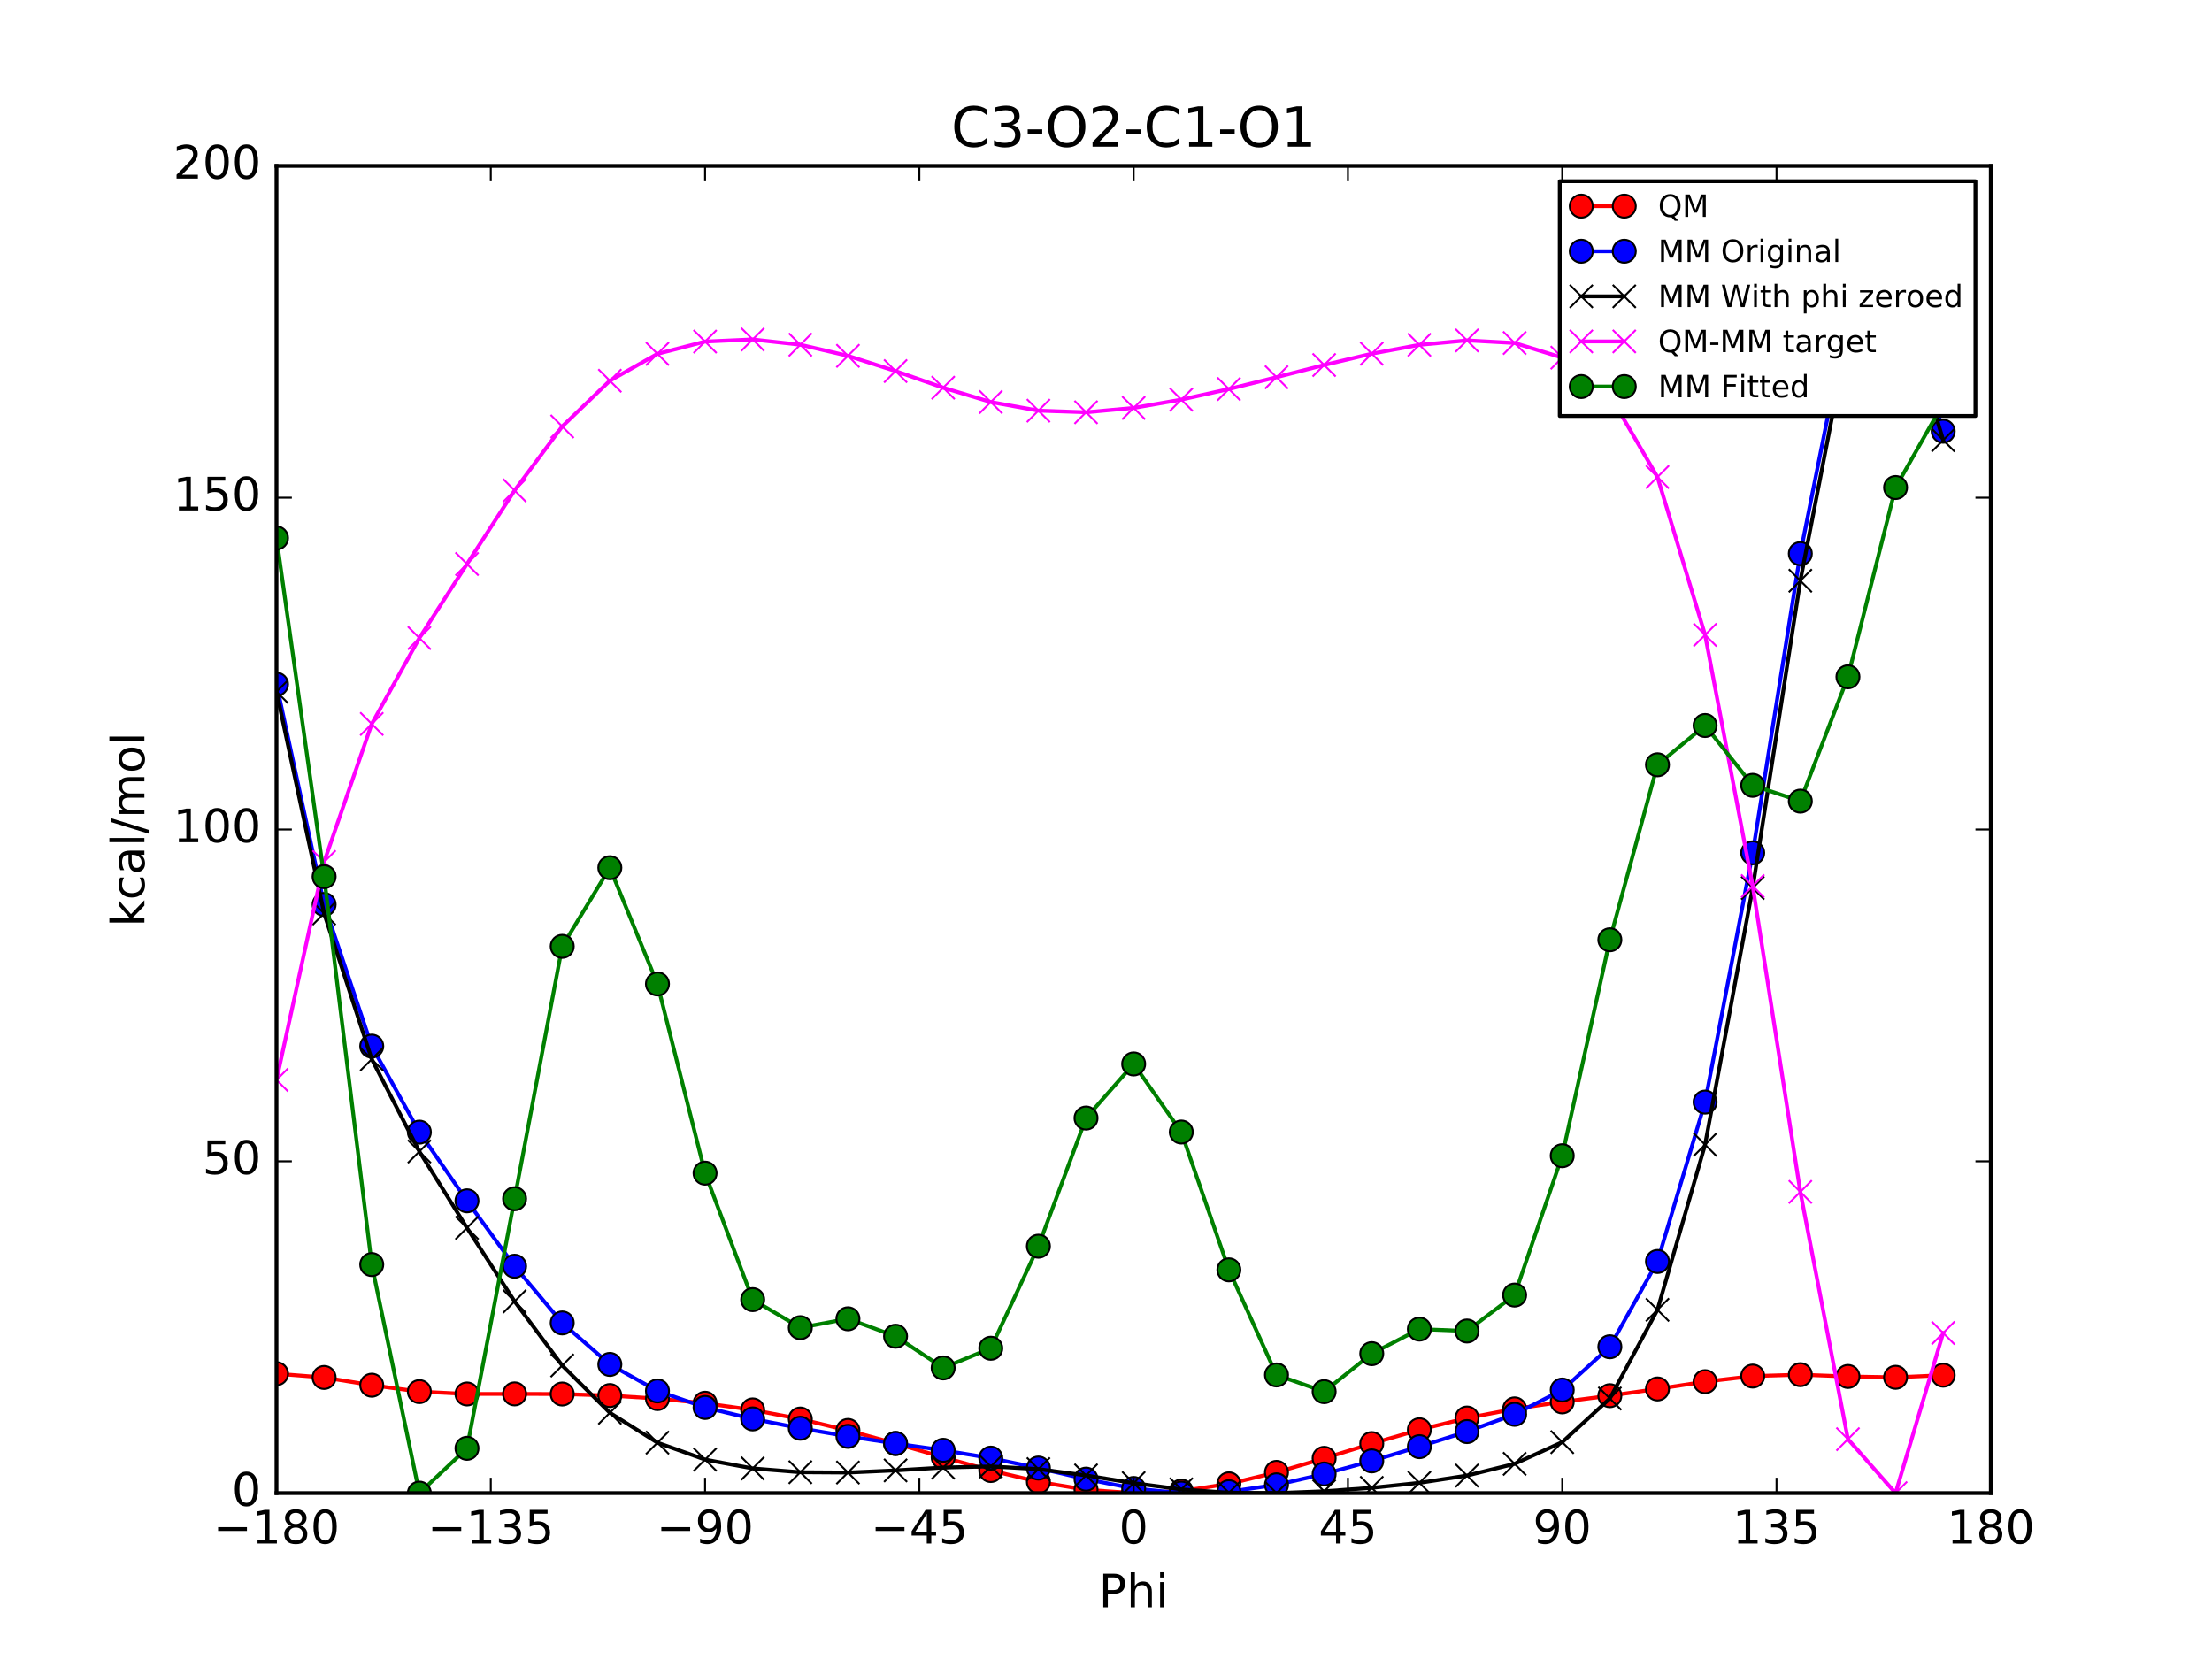 <?xml version="1.0" encoding="utf-8" standalone="no"?>
<!DOCTYPE svg PUBLIC "-//W3C//DTD SVG 1.1//EN"
  "http://www.w3.org/Graphics/SVG/1.1/DTD/svg11.dtd">
<!-- Created with matplotlib (http://matplotlib.org/) -->
<svg height="432pt" version="1.1" viewBox="0 0 576 432" width="576pt" xmlns="http://www.w3.org/2000/svg" xmlns:xlink="http://www.w3.org/1999/xlink">
 <defs>
  <style type="text/css">
*{stroke-linecap:butt;stroke-linejoin:round;stroke-miterlimit:100000;}
  </style>
 </defs>
 <g id="figure_1">
  <g id="patch_1">
   <path d="M 0 432 
L 576 432 
L 576 0 
L 0 0 
z
" style="fill:#ffffff;"/>
  </g>
  <g id="axes_1">
   <g id="patch_2">
    <path d="M 72 388.8 
L 518.4 388.8 
L 518.4 43.2 
L 72 43.2 
z
" style="fill:#ffffff;"/>
   </g>
   <g id="line2d_1">
    <path clip-path="url(#p306d3eb043)" d="M 72 357.712 
L 84.4 358.687 
L 96.8 360.705 
L 109.2 362.373 
L 121.6 362.988 
L 134 362.969 
L 146.4 363.003 
L 158.8 363.403 
L 171.2 364.192 
L 183.6 365.4 
L 196 367.143 
L 208.4 369.514 
L 220.8 372.485 
L 233.2 375.892 
L 245.6 379.474 
L 258 382.914 
L 270.4 385.858 
L 282.8 387.931 
L 295.2 388.8 
L 307.6 388.273 
L 320 386.384 
L 332.4 383.402 
L 344.8 379.752 
L 357.2 375.912 
L 369.6 372.31 
L 382 369.258 
L 394.4 366.876 
L 406.8 365.049 
L 419.2 363.437 
L 431.6 361.68 
L 444 359.783 
L 456.4 358.333 
L 468.8 357.964 
L 481.2 358.428 
L 493.6 358.647 
L 506 358.098 
" style="fill:none;stroke:#ff0000;stroke-linecap:square;"/>
    <defs>
     <path d="M 0 3 
C 0.796 3 1.559 2.684 2.121 2.121 
C 2.684 1.559 3 0.796 3 0 
C 3 -0.796 2.684 -1.559 2.121 -2.121 
C 1.559 -2.684 0.796 -3 0 -3 
C -0.796 -3 -1.559 -2.684 -2.121 -2.121 
C -2.684 -1.559 -3 -0.796 -3 0 
C -3 0.796 -2.684 1.559 -2.121 2.121 
C -1.559 2.684 -0.796 3 0 3 
z
" id="ma02dc3d919" style="stroke:#000000;stroke-width:0.5;"/>
    </defs>
    <g clip-path="url(#p306d3eb043)">
     <use style="fill:#ff0000;stroke:#000000;stroke-width:0.5;" x="72" xlink:href="#ma02dc3d919" y="357.712"/>
     <use style="fill:#ff0000;stroke:#000000;stroke-width:0.5;" x="84.4" xlink:href="#ma02dc3d919" y="358.687"/>
     <use style="fill:#ff0000;stroke:#000000;stroke-width:0.5;" x="96.8" xlink:href="#ma02dc3d919" y="360.705"/>
     <use style="fill:#ff0000;stroke:#000000;stroke-width:0.5;" x="109.2" xlink:href="#ma02dc3d919" y="362.373"/>
     <use style="fill:#ff0000;stroke:#000000;stroke-width:0.5;" x="121.6" xlink:href="#ma02dc3d919" y="362.988"/>
     <use style="fill:#ff0000;stroke:#000000;stroke-width:0.5;" x="134" xlink:href="#ma02dc3d919" y="362.969"/>
     <use style="fill:#ff0000;stroke:#000000;stroke-width:0.5;" x="146.4" xlink:href="#ma02dc3d919" y="363.003"/>
     <use style="fill:#ff0000;stroke:#000000;stroke-width:0.5;" x="158.8" xlink:href="#ma02dc3d919" y="363.403"/>
     <use style="fill:#ff0000;stroke:#000000;stroke-width:0.5;" x="171.2" xlink:href="#ma02dc3d919" y="364.192"/>
     <use style="fill:#ff0000;stroke:#000000;stroke-width:0.5;" x="183.6" xlink:href="#ma02dc3d919" y="365.4"/>
     <use style="fill:#ff0000;stroke:#000000;stroke-width:0.5;" x="196" xlink:href="#ma02dc3d919" y="367.143"/>
     <use style="fill:#ff0000;stroke:#000000;stroke-width:0.5;" x="208.4" xlink:href="#ma02dc3d919" y="369.514"/>
     <use style="fill:#ff0000;stroke:#000000;stroke-width:0.5;" x="220.8" xlink:href="#ma02dc3d919" y="372.485"/>
     <use style="fill:#ff0000;stroke:#000000;stroke-width:0.5;" x="233.2" xlink:href="#ma02dc3d919" y="375.892"/>
     <use style="fill:#ff0000;stroke:#000000;stroke-width:0.5;" x="245.6" xlink:href="#ma02dc3d919" y="379.474"/>
     <use style="fill:#ff0000;stroke:#000000;stroke-width:0.5;" x="258" xlink:href="#ma02dc3d919" y="382.914"/>
     <use style="fill:#ff0000;stroke:#000000;stroke-width:0.5;" x="270.4" xlink:href="#ma02dc3d919" y="385.858"/>
     <use style="fill:#ff0000;stroke:#000000;stroke-width:0.5;" x="282.8" xlink:href="#ma02dc3d919" y="387.931"/>
     <use style="fill:#ff0000;stroke:#000000;stroke-width:0.5;" x="295.2" xlink:href="#ma02dc3d919" y="388.8"/>
     <use style="fill:#ff0000;stroke:#000000;stroke-width:0.5;" x="307.6" xlink:href="#ma02dc3d919" y="388.273"/>
     <use style="fill:#ff0000;stroke:#000000;stroke-width:0.5;" x="320" xlink:href="#ma02dc3d919" y="386.384"/>
     <use style="fill:#ff0000;stroke:#000000;stroke-width:0.5;" x="332.4" xlink:href="#ma02dc3d919" y="383.402"/>
     <use style="fill:#ff0000;stroke:#000000;stroke-width:0.5;" x="344.8" xlink:href="#ma02dc3d919" y="379.752"/>
     <use style="fill:#ff0000;stroke:#000000;stroke-width:0.5;" x="357.2" xlink:href="#ma02dc3d919" y="375.912"/>
     <use style="fill:#ff0000;stroke:#000000;stroke-width:0.5;" x="369.6" xlink:href="#ma02dc3d919" y="372.31"/>
     <use style="fill:#ff0000;stroke:#000000;stroke-width:0.5;" x="382" xlink:href="#ma02dc3d919" y="369.258"/>
     <use style="fill:#ff0000;stroke:#000000;stroke-width:0.5;" x="394.4" xlink:href="#ma02dc3d919" y="366.876"/>
     <use style="fill:#ff0000;stroke:#000000;stroke-width:0.5;" x="406.8" xlink:href="#ma02dc3d919" y="365.049"/>
     <use style="fill:#ff0000;stroke:#000000;stroke-width:0.5;" x="419.2" xlink:href="#ma02dc3d919" y="363.437"/>
     <use style="fill:#ff0000;stroke:#000000;stroke-width:0.5;" x="431.6" xlink:href="#ma02dc3d919" y="361.68"/>
     <use style="fill:#ff0000;stroke:#000000;stroke-width:0.5;" x="444" xlink:href="#ma02dc3d919" y="359.783"/>
     <use style="fill:#ff0000;stroke:#000000;stroke-width:0.5;" x="456.4" xlink:href="#ma02dc3d919" y="358.333"/>
     <use style="fill:#ff0000;stroke:#000000;stroke-width:0.5;" x="468.8" xlink:href="#ma02dc3d919" y="357.964"/>
     <use style="fill:#ff0000;stroke:#000000;stroke-width:0.5;" x="481.2" xlink:href="#ma02dc3d919" y="358.428"/>
     <use style="fill:#ff0000;stroke:#000000;stroke-width:0.5;" x="493.6" xlink:href="#ma02dc3d919" y="358.647"/>
     <use style="fill:#ff0000;stroke:#000000;stroke-width:0.5;" x="506" xlink:href="#ma02dc3d919" y="358.098"/>
    </g>
   </g>
   <g id="line2d_2">
    <path clip-path="url(#p306d3eb043)" d="M 72 178.176 
L 84.4 235.529 
L 96.8 272.412 
L 109.2 294.804 
L 121.6 312.691 
L 134 329.725 
L 146.4 344.488 
L 158.8 355.292 
L 171.2 362.2 
L 183.6 366.495 
L 196 369.482 
L 208.4 371.911 
L 220.8 374.025 
L 233.2 375.88 
L 245.6 377.649 
L 258 379.696 
L 270.4 382.281 
L 282.8 385.161 
L 295.2 387.592 
L 307.6 388.8 
L 320 388.436 
L 332.4 386.644 
L 344.8 383.83 
L 357.2 380.417 
L 369.6 376.707 
L 382 372.782 
L 394.4 368.288 
L 406.8 361.957 
L 419.2 350.699 
L 431.6 328.485 
L 444 286.984 
L 456.4 222.076 
L 468.8 144.17 
L 481.2 82.246 
L 493.6 70.067 
L 506 112.293 
" style="fill:none;stroke:#0000ff;stroke-linecap:square;"/>
    <defs>
     <path d="M 0 3 
C 0.796 3 1.559 2.684 2.121 2.121 
C 2.684 1.559 3 0.796 3 0 
C 3 -0.796 2.684 -1.559 2.121 -2.121 
C 1.559 -2.684 0.796 -3 0 -3 
C -0.796 -3 -1.559 -2.684 -2.121 -2.121 
C -2.684 -1.559 -3 -0.796 -3 0 
C -3 0.796 -2.684 1.559 -2.121 2.121 
C -1.559 2.684 -0.796 3 0 3 
z
" id="m45217673fc" style="stroke:#000000;stroke-width:0.5;"/>
    </defs>
    <g clip-path="url(#p306d3eb043)">
     <use style="fill:#0000ff;stroke:#000000;stroke-width:0.5;" x="72" xlink:href="#m45217673fc" y="178.176"/>
     <use style="fill:#0000ff;stroke:#000000;stroke-width:0.5;" x="84.4" xlink:href="#m45217673fc" y="235.529"/>
     <use style="fill:#0000ff;stroke:#000000;stroke-width:0.5;" x="96.8" xlink:href="#m45217673fc" y="272.412"/>
     <use style="fill:#0000ff;stroke:#000000;stroke-width:0.5;" x="109.2" xlink:href="#m45217673fc" y="294.804"/>
     <use style="fill:#0000ff;stroke:#000000;stroke-width:0.5;" x="121.6" xlink:href="#m45217673fc" y="312.691"/>
     <use style="fill:#0000ff;stroke:#000000;stroke-width:0.5;" x="134" xlink:href="#m45217673fc" y="329.725"/>
     <use style="fill:#0000ff;stroke:#000000;stroke-width:0.5;" x="146.4" xlink:href="#m45217673fc" y="344.488"/>
     <use style="fill:#0000ff;stroke:#000000;stroke-width:0.5;" x="158.8" xlink:href="#m45217673fc" y="355.292"/>
     <use style="fill:#0000ff;stroke:#000000;stroke-width:0.5;" x="171.2" xlink:href="#m45217673fc" y="362.2"/>
     <use style="fill:#0000ff;stroke:#000000;stroke-width:0.5;" x="183.6" xlink:href="#m45217673fc" y="366.495"/>
     <use style="fill:#0000ff;stroke:#000000;stroke-width:0.5;" x="196" xlink:href="#m45217673fc" y="369.482"/>
     <use style="fill:#0000ff;stroke:#000000;stroke-width:0.5;" x="208.4" xlink:href="#m45217673fc" y="371.911"/>
     <use style="fill:#0000ff;stroke:#000000;stroke-width:0.5;" x="220.8" xlink:href="#m45217673fc" y="374.025"/>
     <use style="fill:#0000ff;stroke:#000000;stroke-width:0.5;" x="233.2" xlink:href="#m45217673fc" y="375.88"/>
     <use style="fill:#0000ff;stroke:#000000;stroke-width:0.5;" x="245.6" xlink:href="#m45217673fc" y="377.649"/>
     <use style="fill:#0000ff;stroke:#000000;stroke-width:0.5;" x="258" xlink:href="#m45217673fc" y="379.696"/>
     <use style="fill:#0000ff;stroke:#000000;stroke-width:0.5;" x="270.4" xlink:href="#m45217673fc" y="382.281"/>
     <use style="fill:#0000ff;stroke:#000000;stroke-width:0.5;" x="282.8" xlink:href="#m45217673fc" y="385.161"/>
     <use style="fill:#0000ff;stroke:#000000;stroke-width:0.5;" x="295.2" xlink:href="#m45217673fc" y="387.592"/>
     <use style="fill:#0000ff;stroke:#000000;stroke-width:0.5;" x="307.6" xlink:href="#m45217673fc" y="388.8"/>
     <use style="fill:#0000ff;stroke:#000000;stroke-width:0.5;" x="320" xlink:href="#m45217673fc" y="388.436"/>
     <use style="fill:#0000ff;stroke:#000000;stroke-width:0.5;" x="332.4" xlink:href="#m45217673fc" y="386.644"/>
     <use style="fill:#0000ff;stroke:#000000;stroke-width:0.5;" x="344.8" xlink:href="#m45217673fc" y="383.83"/>
     <use style="fill:#0000ff;stroke:#000000;stroke-width:0.5;" x="357.2" xlink:href="#m45217673fc" y="380.417"/>
     <use style="fill:#0000ff;stroke:#000000;stroke-width:0.5;" x="369.6" xlink:href="#m45217673fc" y="376.707"/>
     <use style="fill:#0000ff;stroke:#000000;stroke-width:0.5;" x="382" xlink:href="#m45217673fc" y="372.782"/>
     <use style="fill:#0000ff;stroke:#000000;stroke-width:0.5;" x="394.4" xlink:href="#m45217673fc" y="368.288"/>
     <use style="fill:#0000ff;stroke:#000000;stroke-width:0.5;" x="406.8" xlink:href="#m45217673fc" y="361.957"/>
     <use style="fill:#0000ff;stroke:#000000;stroke-width:0.5;" x="419.2" xlink:href="#m45217673fc" y="350.699"/>
     <use style="fill:#0000ff;stroke:#000000;stroke-width:0.5;" x="431.6" xlink:href="#m45217673fc" y="328.485"/>
     <use style="fill:#0000ff;stroke:#000000;stroke-width:0.5;" x="444" xlink:href="#m45217673fc" y="286.984"/>
     <use style="fill:#0000ff;stroke:#000000;stroke-width:0.5;" x="456.4" xlink:href="#m45217673fc" y="222.076"/>
     <use style="fill:#0000ff;stroke:#000000;stroke-width:0.5;" x="468.8" xlink:href="#m45217673fc" y="144.17"/>
     <use style="fill:#0000ff;stroke:#000000;stroke-width:0.5;" x="481.2" xlink:href="#m45217673fc" y="82.246"/>
     <use style="fill:#0000ff;stroke:#000000;stroke-width:0.5;" x="493.6" xlink:href="#m45217673fc" y="70.067"/>
     <use style="fill:#0000ff;stroke:#000000;stroke-width:0.5;" x="506" xlink:href="#m45217673fc" y="112.293"/>
    </g>
   </g>
   <g id="line2d_3">
    <path clip-path="url(#p306d3eb043)" d="M 72 180.117 
L 84.4 237.846 
L 96.8 275.81 
L 109.2 299.849 
L 121.6 319.74 
L 134 338.878 
L 146.4 355.575 
L 158.8 367.886 
L 171.2 375.668 
L 183.6 380.074 
L 196 382.371 
L 208.4 383.363 
L 220.8 383.445 
L 233.2 382.89 
L 245.6 382.143 
L 258 381.853 
L 270.4 382.545 
L 282.8 384.194 
L 295.2 386.198 
L 307.6 387.833 
L 320 388.7 
L 332.4 388.8 
L 344.8 388.324 
L 357.2 387.427 
L 369.6 386.127 
L 382 384.234 
L 394.4 381.177 
L 406.8 375.536 
L 419.2 364.167 
L 431.6 341.079 
L 444 298.071 
L 456.4 231.23 
L 468.8 151.219 
L 481.2 87.29 
L 493.6 73.465 
L 506 114.61 
" style="fill:none;stroke:#000000;stroke-linecap:square;"/>
    <defs>
     <path d="M -3 3 
L 3 -3 
M -3 -3 
L 3 3 
" id="m9329b3404b" style="stroke:#000000;stroke-width:0.5;"/>
    </defs>
    <g clip-path="url(#p306d3eb043)">
     <use style="stroke:#000000;stroke-width:0.5;" x="72" xlink:href="#m9329b3404b" y="180.117"/>
     <use style="stroke:#000000;stroke-width:0.5;" x="84.4" xlink:href="#m9329b3404b" y="237.846"/>
     <use style="stroke:#000000;stroke-width:0.5;" x="96.8" xlink:href="#m9329b3404b" y="275.81"/>
     <use style="stroke:#000000;stroke-width:0.5;" x="109.2" xlink:href="#m9329b3404b" y="299.849"/>
     <use style="stroke:#000000;stroke-width:0.5;" x="121.6" xlink:href="#m9329b3404b" y="319.74"/>
     <use style="stroke:#000000;stroke-width:0.5;" x="134" xlink:href="#m9329b3404b" y="338.878"/>
     <use style="stroke:#000000;stroke-width:0.5;" x="146.4" xlink:href="#m9329b3404b" y="355.575"/>
     <use style="stroke:#000000;stroke-width:0.5;" x="158.8" xlink:href="#m9329b3404b" y="367.886"/>
     <use style="stroke:#000000;stroke-width:0.5;" x="171.2" xlink:href="#m9329b3404b" y="375.668"/>
     <use style="stroke:#000000;stroke-width:0.5;" x="183.6" xlink:href="#m9329b3404b" y="380.074"/>
     <use style="stroke:#000000;stroke-width:0.5;" x="196" xlink:href="#m9329b3404b" y="382.371"/>
     <use style="stroke:#000000;stroke-width:0.5;" x="208.4" xlink:href="#m9329b3404b" y="383.363"/>
     <use style="stroke:#000000;stroke-width:0.5;" x="220.8" xlink:href="#m9329b3404b" y="383.445"/>
     <use style="stroke:#000000;stroke-width:0.5;" x="233.2" xlink:href="#m9329b3404b" y="382.89"/>
     <use style="stroke:#000000;stroke-width:0.5;" x="245.6" xlink:href="#m9329b3404b" y="382.143"/>
     <use style="stroke:#000000;stroke-width:0.5;" x="258" xlink:href="#m9329b3404b" y="381.853"/>
     <use style="stroke:#000000;stroke-width:0.5;" x="270.4" xlink:href="#m9329b3404b" y="382.545"/>
     <use style="stroke:#000000;stroke-width:0.5;" x="282.8" xlink:href="#m9329b3404b" y="384.194"/>
     <use style="stroke:#000000;stroke-width:0.5;" x="295.2" xlink:href="#m9329b3404b" y="386.198"/>
     <use style="stroke:#000000;stroke-width:0.5;" x="307.6" xlink:href="#m9329b3404b" y="387.833"/>
     <use style="stroke:#000000;stroke-width:0.5;" x="320" xlink:href="#m9329b3404b" y="388.7"/>
     <use style="stroke:#000000;stroke-width:0.5;" x="332.4" xlink:href="#m9329b3404b" y="388.8"/>
     <use style="stroke:#000000;stroke-width:0.5;" x="344.8" xlink:href="#m9329b3404b" y="388.324"/>
     <use style="stroke:#000000;stroke-width:0.5;" x="357.2" xlink:href="#m9329b3404b" y="387.427"/>
     <use style="stroke:#000000;stroke-width:0.5;" x="369.6" xlink:href="#m9329b3404b" y="386.127"/>
     <use style="stroke:#000000;stroke-width:0.5;" x="382" xlink:href="#m9329b3404b" y="384.234"/>
     <use style="stroke:#000000;stroke-width:0.5;" x="394.4" xlink:href="#m9329b3404b" y="381.177"/>
     <use style="stroke:#000000;stroke-width:0.5;" x="406.8" xlink:href="#m9329b3404b" y="375.536"/>
     <use style="stroke:#000000;stroke-width:0.5;" x="419.2" xlink:href="#m9329b3404b" y="364.167"/>
     <use style="stroke:#000000;stroke-width:0.5;" x="431.6" xlink:href="#m9329b3404b" y="341.079"/>
     <use style="stroke:#000000;stroke-width:0.5;" x="444" xlink:href="#m9329b3404b" y="298.071"/>
     <use style="stroke:#000000;stroke-width:0.5;" x="456.4" xlink:href="#m9329b3404b" y="231.23"/>
     <use style="stroke:#000000;stroke-width:0.5;" x="468.8" xlink:href="#m9329b3404b" y="151.219"/>
     <use style="stroke:#000000;stroke-width:0.5;" x="481.2" xlink:href="#m9329b3404b" y="87.29"/>
     <use style="stroke:#000000;stroke-width:0.5;" x="493.6" xlink:href="#m9329b3404b" y="73.465"/>
     <use style="stroke:#000000;stroke-width:0.5;" x="506" xlink:href="#m9329b3404b" y="114.61"/>
    </g>
   </g>
   <g id="line2d_4">
    <path clip-path="url(#p306d3eb043)" d="M 72 281.212 
L 84.4 224.458 
L 96.8 188.513 
L 109.2 166.142 
L 121.6 146.866 
L 134 127.709 
L 146.4 111.046 
L 158.8 99.135 
L 171.2 92.141 
L 183.6 88.943 
L 196 88.391 
L 208.4 89.769 
L 220.8 92.658 
L 233.2 96.62 
L 245.6 100.949 
L 258 104.68 
L 270.4 106.931 
L 282.8 107.355 
L 295.2 106.22 
L 307.6 104.058 
L 320 101.303 
L 332.4 98.22 
L 344.8 95.046 
L 357.2 92.102 
L 369.6 89.802 
L 382 88.641 
L 394.4 89.317 
L 406.8 93.131 
L 419.2 102.888 
L 431.6 124.218 
L 444 165.329 
L 456.4 230.72 
L 468.8 310.363 
L 481.2 374.756 
L 493.6 388.8 
L 506 347.106 
" style="fill:none;stroke:#ff00ff;stroke-linecap:square;"/>
    <defs>
     <path d="M -3 3 
L 3 -3 
M -3 -3 
L 3 3 
" id="m09ba49d6eb" style="stroke:#ff00ff;stroke-width:0.5;"/>
    </defs>
    <g clip-path="url(#p306d3eb043)">
     <use style="fill:#ff00ff;stroke:#ff00ff;stroke-width:0.5;" x="72" xlink:href="#m09ba49d6eb" y="281.212"/>
     <use style="fill:#ff00ff;stroke:#ff00ff;stroke-width:0.5;" x="84.4" xlink:href="#m09ba49d6eb" y="224.458"/>
     <use style="fill:#ff00ff;stroke:#ff00ff;stroke-width:0.5;" x="96.8" xlink:href="#m09ba49d6eb" y="188.513"/>
     <use style="fill:#ff00ff;stroke:#ff00ff;stroke-width:0.5;" x="109.2" xlink:href="#m09ba49d6eb" y="166.142"/>
     <use style="fill:#ff00ff;stroke:#ff00ff;stroke-width:0.5;" x="121.6" xlink:href="#m09ba49d6eb" y="146.866"/>
     <use style="fill:#ff00ff;stroke:#ff00ff;stroke-width:0.5;" x="134" xlink:href="#m09ba49d6eb" y="127.709"/>
     <use style="fill:#ff00ff;stroke:#ff00ff;stroke-width:0.5;" x="146.4" xlink:href="#m09ba49d6eb" y="111.046"/>
     <use style="fill:#ff00ff;stroke:#ff00ff;stroke-width:0.5;" x="158.8" xlink:href="#m09ba49d6eb" y="99.135"/>
     <use style="fill:#ff00ff;stroke:#ff00ff;stroke-width:0.5;" x="171.2" xlink:href="#m09ba49d6eb" y="92.141"/>
     <use style="fill:#ff00ff;stroke:#ff00ff;stroke-width:0.5;" x="183.6" xlink:href="#m09ba49d6eb" y="88.943"/>
     <use style="fill:#ff00ff;stroke:#ff00ff;stroke-width:0.5;" x="196" xlink:href="#m09ba49d6eb" y="88.391"/>
     <use style="fill:#ff00ff;stroke:#ff00ff;stroke-width:0.5;" x="208.4" xlink:href="#m09ba49d6eb" y="89.769"/>
     <use style="fill:#ff00ff;stroke:#ff00ff;stroke-width:0.5;" x="220.8" xlink:href="#m09ba49d6eb" y="92.658"/>
     <use style="fill:#ff00ff;stroke:#ff00ff;stroke-width:0.5;" x="233.2" xlink:href="#m09ba49d6eb" y="96.62"/>
     <use style="fill:#ff00ff;stroke:#ff00ff;stroke-width:0.5;" x="245.6" xlink:href="#m09ba49d6eb" y="100.949"/>
     <use style="fill:#ff00ff;stroke:#ff00ff;stroke-width:0.5;" x="258" xlink:href="#m09ba49d6eb" y="104.68"/>
     <use style="fill:#ff00ff;stroke:#ff00ff;stroke-width:0.5;" x="270.4" xlink:href="#m09ba49d6eb" y="106.931"/>
     <use style="fill:#ff00ff;stroke:#ff00ff;stroke-width:0.5;" x="282.8" xlink:href="#m09ba49d6eb" y="107.355"/>
     <use style="fill:#ff00ff;stroke:#ff00ff;stroke-width:0.5;" x="295.2" xlink:href="#m09ba49d6eb" y="106.22"/>
     <use style="fill:#ff00ff;stroke:#ff00ff;stroke-width:0.5;" x="307.6" xlink:href="#m09ba49d6eb" y="104.058"/>
     <use style="fill:#ff00ff;stroke:#ff00ff;stroke-width:0.5;" x="320" xlink:href="#m09ba49d6eb" y="101.303"/>
     <use style="fill:#ff00ff;stroke:#ff00ff;stroke-width:0.5;" x="332.4" xlink:href="#m09ba49d6eb" y="98.22"/>
     <use style="fill:#ff00ff;stroke:#ff00ff;stroke-width:0.5;" x="344.8" xlink:href="#m09ba49d6eb" y="95.046"/>
     <use style="fill:#ff00ff;stroke:#ff00ff;stroke-width:0.5;" x="357.2" xlink:href="#m09ba49d6eb" y="92.102"/>
     <use style="fill:#ff00ff;stroke:#ff00ff;stroke-width:0.5;" x="369.6" xlink:href="#m09ba49d6eb" y="89.802"/>
     <use style="fill:#ff00ff;stroke:#ff00ff;stroke-width:0.5;" x="382" xlink:href="#m09ba49d6eb" y="88.641"/>
     <use style="fill:#ff00ff;stroke:#ff00ff;stroke-width:0.5;" x="394.4" xlink:href="#m09ba49d6eb" y="89.317"/>
     <use style="fill:#ff00ff;stroke:#ff00ff;stroke-width:0.5;" x="406.8" xlink:href="#m09ba49d6eb" y="93.131"/>
     <use style="fill:#ff00ff;stroke:#ff00ff;stroke-width:0.5;" x="419.2" xlink:href="#m09ba49d6eb" y="102.888"/>
     <use style="fill:#ff00ff;stroke:#ff00ff;stroke-width:0.5;" x="431.6" xlink:href="#m09ba49d6eb" y="124.218"/>
     <use style="fill:#ff00ff;stroke:#ff00ff;stroke-width:0.5;" x="444" xlink:href="#m09ba49d6eb" y="165.329"/>
     <use style="fill:#ff00ff;stroke:#ff00ff;stroke-width:0.5;" x="456.4" xlink:href="#m09ba49d6eb" y="230.72"/>
     <use style="fill:#ff00ff;stroke:#ff00ff;stroke-width:0.5;" x="468.8" xlink:href="#m09ba49d6eb" y="310.363"/>
     <use style="fill:#ff00ff;stroke:#ff00ff;stroke-width:0.5;" x="481.2" xlink:href="#m09ba49d6eb" y="374.756"/>
     <use style="fill:#ff00ff;stroke:#ff00ff;stroke-width:0.5;" x="493.6" xlink:href="#m09ba49d6eb" y="388.8"/>
     <use style="fill:#ff00ff;stroke:#ff00ff;stroke-width:0.5;" x="506" xlink:href="#m09ba49d6eb" y="347.106"/>
    </g>
   </g>
   <g id="line2d_5">
    <path clip-path="url(#p306d3eb043)" d="M 72 140.089 
L 84.4 228.289 
L 96.8 329.292 
L 109.2 388.8 
L 121.6 377.139 
L 134 312.149 
L 146.4 246.426 
L 158.8 225.957 
L 171.2 256.217 
L 183.6 305.486 
L 196 338.425 
L 208.4 345.724 
L 220.8 343.416 
L 233.2 347.951 
L 245.6 356.201 
L 258 351.084 
L 270.4 324.512 
L 282.8 291.137 
L 295.2 277.05 
L 307.6 294.776 
L 320 330.667 
L 332.4 358.032 
L 344.8 362.383 
L 357.2 352.488 
L 369.6 346.098 
L 382 346.595 
L 394.4 337.231 
L 406.8 300.948 
L 419.2 244.715 
L 431.6 199.15 
L 444 188.923 
L 456.4 204.502 
L 468.8 208.618 
L 481.2 176.242 
L 493.6 126.947 
L 506 105.053 
" style="fill:none;stroke:#008000;stroke-linecap:square;"/>
    <defs>
     <path d="M 0 3 
C 0.796 3 1.559 2.684 2.121 2.121 
C 2.684 1.559 3 0.796 3 0 
C 3 -0.796 2.684 -1.559 2.121 -2.121 
C 1.559 -2.684 0.796 -3 0 -3 
C -0.796 -3 -1.559 -2.684 -2.121 -2.121 
C -2.684 -1.559 -3 -0.796 -3 0 
C -3 0.796 -2.684 1.559 -2.121 2.121 
C -1.559 2.684 -0.796 3 0 3 
z
" id="m1d176bfa89" style="stroke:#000000;stroke-width:0.5;"/>
    </defs>
    <g clip-path="url(#p306d3eb043)">
     <use style="fill:#008000;stroke:#000000;stroke-width:0.5;" x="72" xlink:href="#m1d176bfa89" y="140.089"/>
     <use style="fill:#008000;stroke:#000000;stroke-width:0.5;" x="84.4" xlink:href="#m1d176bfa89" y="228.289"/>
     <use style="fill:#008000;stroke:#000000;stroke-width:0.5;" x="96.8" xlink:href="#m1d176bfa89" y="329.292"/>
     <use style="fill:#008000;stroke:#000000;stroke-width:0.5;" x="109.2" xlink:href="#m1d176bfa89" y="388.8"/>
     <use style="fill:#008000;stroke:#000000;stroke-width:0.5;" x="121.6" xlink:href="#m1d176bfa89" y="377.139"/>
     <use style="fill:#008000;stroke:#000000;stroke-width:0.5;" x="134" xlink:href="#m1d176bfa89" y="312.149"/>
     <use style="fill:#008000;stroke:#000000;stroke-width:0.5;" x="146.4" xlink:href="#m1d176bfa89" y="246.426"/>
     <use style="fill:#008000;stroke:#000000;stroke-width:0.5;" x="158.8" xlink:href="#m1d176bfa89" y="225.957"/>
     <use style="fill:#008000;stroke:#000000;stroke-width:0.5;" x="171.2" xlink:href="#m1d176bfa89" y="256.217"/>
     <use style="fill:#008000;stroke:#000000;stroke-width:0.5;" x="183.6" xlink:href="#m1d176bfa89" y="305.486"/>
     <use style="fill:#008000;stroke:#000000;stroke-width:0.5;" x="196" xlink:href="#m1d176bfa89" y="338.425"/>
     <use style="fill:#008000;stroke:#000000;stroke-width:0.5;" x="208.4" xlink:href="#m1d176bfa89" y="345.724"/>
     <use style="fill:#008000;stroke:#000000;stroke-width:0.5;" x="220.8" xlink:href="#m1d176bfa89" y="343.416"/>
     <use style="fill:#008000;stroke:#000000;stroke-width:0.5;" x="233.2" xlink:href="#m1d176bfa89" y="347.951"/>
     <use style="fill:#008000;stroke:#000000;stroke-width:0.5;" x="245.6" xlink:href="#m1d176bfa89" y="356.201"/>
     <use style="fill:#008000;stroke:#000000;stroke-width:0.5;" x="258" xlink:href="#m1d176bfa89" y="351.084"/>
     <use style="fill:#008000;stroke:#000000;stroke-width:0.5;" x="270.4" xlink:href="#m1d176bfa89" y="324.512"/>
     <use style="fill:#008000;stroke:#000000;stroke-width:0.5;" x="282.8" xlink:href="#m1d176bfa89" y="291.137"/>
     <use style="fill:#008000;stroke:#000000;stroke-width:0.5;" x="295.2" xlink:href="#m1d176bfa89" y="277.05"/>
     <use style="fill:#008000;stroke:#000000;stroke-width:0.5;" x="307.6" xlink:href="#m1d176bfa89" y="294.776"/>
     <use style="fill:#008000;stroke:#000000;stroke-width:0.5;" x="320" xlink:href="#m1d176bfa89" y="330.667"/>
     <use style="fill:#008000;stroke:#000000;stroke-width:0.5;" x="332.4" xlink:href="#m1d176bfa89" y="358.032"/>
     <use style="fill:#008000;stroke:#000000;stroke-width:0.5;" x="344.8" xlink:href="#m1d176bfa89" y="362.383"/>
     <use style="fill:#008000;stroke:#000000;stroke-width:0.5;" x="357.2" xlink:href="#m1d176bfa89" y="352.488"/>
     <use style="fill:#008000;stroke:#000000;stroke-width:0.5;" x="369.6" xlink:href="#m1d176bfa89" y="346.098"/>
     <use style="fill:#008000;stroke:#000000;stroke-width:0.5;" x="382" xlink:href="#m1d176bfa89" y="346.595"/>
     <use style="fill:#008000;stroke:#000000;stroke-width:0.5;" x="394.4" xlink:href="#m1d176bfa89" y="337.231"/>
     <use style="fill:#008000;stroke:#000000;stroke-width:0.5;" x="406.8" xlink:href="#m1d176bfa89" y="300.948"/>
     <use style="fill:#008000;stroke:#000000;stroke-width:0.5;" x="419.2" xlink:href="#m1d176bfa89" y="244.715"/>
     <use style="fill:#008000;stroke:#000000;stroke-width:0.5;" x="431.6" xlink:href="#m1d176bfa89" y="199.15"/>
     <use style="fill:#008000;stroke:#000000;stroke-width:0.5;" x="444" xlink:href="#m1d176bfa89" y="188.923"/>
     <use style="fill:#008000;stroke:#000000;stroke-width:0.5;" x="456.4" xlink:href="#m1d176bfa89" y="204.502"/>
     <use style="fill:#008000;stroke:#000000;stroke-width:0.5;" x="468.8" xlink:href="#m1d176bfa89" y="208.618"/>
     <use style="fill:#008000;stroke:#000000;stroke-width:0.5;" x="481.2" xlink:href="#m1d176bfa89" y="176.242"/>
     <use style="fill:#008000;stroke:#000000;stroke-width:0.5;" x="493.6" xlink:href="#m1d176bfa89" y="126.947"/>
     <use style="fill:#008000;stroke:#000000;stroke-width:0.5;" x="506" xlink:href="#m1d176bfa89" y="105.053"/>
    </g>
   </g>
   <g id="patch_3">
    <path d="M 72 388.8 
L 518.4 388.8 
" style="fill:none;stroke:#000000;stroke-linecap:square;stroke-linejoin:miter;"/>
   </g>
   <g id="patch_4">
    <path d="M 72 43.2 
L 518.4 43.2 
" style="fill:none;stroke:#000000;stroke-linecap:square;stroke-linejoin:miter;"/>
   </g>
   <g id="patch_5">
    <path d="M 518.4 388.8 
L 518.4 43.2 
" style="fill:none;stroke:#000000;stroke-linecap:square;stroke-linejoin:miter;"/>
   </g>
   <g id="patch_6">
    <path d="M 72 388.8 
L 72 43.2 
" style="fill:none;stroke:#000000;stroke-linecap:square;stroke-linejoin:miter;"/>
   </g>
   <g id="matplotlib.axis_1">
    <g id="xtick_1">
     <g id="line2d_6">
      <defs>
       <path d="M 0 0 
L 0 -4 
" id="mbcb0de8af6" style="stroke:#000000;stroke-width:0.5;"/>
      </defs>
      <g>
       <use style="stroke:#000000;stroke-width:0.5;" x="72.0" xlink:href="#mbcb0de8af6" y="388.8"/>
      </g>
     </g>
     <g id="line2d_7">
      <defs>
       <path d="M 0 0 
L 0 4 
" id="m835a7fcb76" style="stroke:#000000;stroke-width:0.5;"/>
      </defs>
      <g>
       <use style="stroke:#000000;stroke-width:0.5;" x="72.0" xlink:href="#m835a7fcb76" y="43.2"/>
      </g>
     </g>
     <g id="text_1">
      <!-- −180 -->
      <defs>
       <path d="M 10.594 35.5 
L 73.188 35.5 
L 73.188 27.203 
L 10.594 27.203 
z
" id="BitstreamVeraSans-Roman-2212"/>
       <path d="M 12.406 8.297 
L 28.516 8.297 
L 28.516 63.922 
L 10.984 60.406 
L 10.984 69.391 
L 28.422 72.906 
L 38.281 72.906 
L 38.281 8.297 
L 54.391 8.297 
L 54.391 0 
L 12.406 0 
z
" id="BitstreamVeraSans-Roman-31"/>
       <path d="M 31.781 66.406 
Q 24.172 66.406 20.328 58.906 
Q 16.5 51.422 16.5 36.375 
Q 16.5 21.391 20.328 13.891 
Q 24.172 6.391 31.781 6.391 
Q 39.453 6.391 43.281 13.891 
Q 47.125 21.391 47.125 36.375 
Q 47.125 51.422 43.281 58.906 
Q 39.453 66.406 31.781 66.406 
M 31.781 74.219 
Q 44.047 74.219 50.516 64.516 
Q 56.984 54.828 56.984 36.375 
Q 56.984 17.969 50.516 8.266 
Q 44.047 -1.422 31.781 -1.422 
Q 19.531 -1.422 13.062 8.266 
Q 6.594 17.969 6.594 36.375 
Q 6.594 54.828 13.062 64.516 
Q 19.531 74.219 31.781 74.219 
" id="BitstreamVeraSans-Roman-30"/>
       <path d="M 31.781 34.625 
Q 24.75 34.625 20.719 30.859 
Q 16.703 27.094 16.703 20.516 
Q 16.703 13.922 20.719 10.156 
Q 24.75 6.391 31.781 6.391 
Q 38.812 6.391 42.859 10.172 
Q 46.922 13.969 46.922 20.516 
Q 46.922 27.094 42.891 30.859 
Q 38.875 34.625 31.781 34.625 
M 21.922 38.812 
Q 15.578 40.375 12.031 44.719 
Q 8.5 49.078 8.5 55.328 
Q 8.5 64.062 14.719 69.141 
Q 20.953 74.219 31.781 74.219 
Q 42.672 74.219 48.875 69.141 
Q 55.078 64.062 55.078 55.328 
Q 55.078 49.078 51.531 44.719 
Q 48 40.375 41.703 38.812 
Q 48.828 37.156 52.797 32.312 
Q 56.781 27.484 56.781 20.516 
Q 56.781 9.906 50.312 4.234 
Q 43.844 -1.422 31.781 -1.422 
Q 19.734 -1.422 13.25 4.234 
Q 6.781 9.906 6.781 20.516 
Q 6.781 27.484 10.781 32.312 
Q 14.797 37.156 21.922 38.812 
M 18.312 54.391 
Q 18.312 48.734 21.844 45.562 
Q 25.391 42.391 31.781 42.391 
Q 38.141 42.391 41.719 45.562 
Q 45.312 48.734 45.312 54.391 
Q 45.312 60.062 41.719 63.234 
Q 38.141 66.406 31.781 66.406 
Q 25.391 66.406 21.844 63.234 
Q 18.312 60.062 18.312 54.391 
" id="BitstreamVeraSans-Roman-38"/>
      </defs>
      <g transform="translate(55.52 401.918)scale(0.12 -0.12)">
       <use xlink:href="#BitstreamVeraSans-Roman-2212"/>
       <use x="83.789" xlink:href="#BitstreamVeraSans-Roman-31"/>
       <use x="147.412" xlink:href="#BitstreamVeraSans-Roman-38"/>
       <use x="211.035" xlink:href="#BitstreamVeraSans-Roman-30"/>
      </g>
     </g>
    </g>
    <g id="xtick_2">
     <g id="line2d_8">
      <g>
       <use style="stroke:#000000;stroke-width:0.5;" x="127.8" xlink:href="#mbcb0de8af6" y="388.8"/>
      </g>
     </g>
     <g id="line2d_9">
      <g>
       <use style="stroke:#000000;stroke-width:0.5;" x="127.8" xlink:href="#m835a7fcb76" y="43.2"/>
      </g>
     </g>
     <g id="text_2">
      <!-- −135 -->
      <defs>
       <path d="M 40.578 39.312 
Q 47.656 37.797 51.625 33 
Q 55.609 28.219 55.609 21.188 
Q 55.609 10.406 48.188 4.484 
Q 40.766 -1.422 27.094 -1.422 
Q 22.516 -1.422 17.656 -0.516 
Q 12.797 0.391 7.625 2.203 
L 7.625 11.719 
Q 11.719 9.328 16.594 8.109 
Q 21.484 6.891 26.812 6.891 
Q 36.078 6.891 40.938 10.547 
Q 45.797 14.203 45.797 21.188 
Q 45.797 27.641 41.281 31.266 
Q 36.766 34.906 28.719 34.906 
L 20.219 34.906 
L 20.219 43.016 
L 29.109 43.016 
Q 36.375 43.016 40.234 45.922 
Q 44.094 48.828 44.094 54.297 
Q 44.094 59.906 40.109 62.906 
Q 36.141 65.922 28.719 65.922 
Q 24.656 65.922 20.016 65.031 
Q 15.375 64.156 9.812 62.312 
L 9.812 71.094 
Q 15.438 72.656 20.344 73.438 
Q 25.25 74.219 29.594 74.219 
Q 40.828 74.219 47.359 69.109 
Q 53.906 64.016 53.906 55.328 
Q 53.906 49.266 50.438 45.094 
Q 46.969 40.922 40.578 39.312 
" id="BitstreamVeraSans-Roman-33"/>
       <path d="M 10.797 72.906 
L 49.516 72.906 
L 49.516 64.594 
L 19.828 64.594 
L 19.828 46.734 
Q 21.969 47.469 24.109 47.828 
Q 26.266 48.188 28.422 48.188 
Q 40.625 48.188 47.75 41.5 
Q 54.891 34.812 54.891 23.391 
Q 54.891 11.625 47.562 5.094 
Q 40.234 -1.422 26.906 -1.422 
Q 22.312 -1.422 17.547 -0.641 
Q 12.797 0.141 7.719 1.703 
L 7.719 11.625 
Q 12.109 9.234 16.797 8.062 
Q 21.484 6.891 26.703 6.891 
Q 35.156 6.891 40.078 11.328 
Q 45.016 15.766 45.016 23.391 
Q 45.016 31 40.078 35.438 
Q 35.156 39.891 26.703 39.891 
Q 22.75 39.891 18.812 39.016 
Q 14.891 38.141 10.797 36.281 
z
" id="BitstreamVeraSans-Roman-35"/>
      </defs>
      <g transform="translate(111.32 401.918)scale(0.12 -0.12)">
       <use xlink:href="#BitstreamVeraSans-Roman-2212"/>
       <use x="83.789" xlink:href="#BitstreamVeraSans-Roman-31"/>
       <use x="147.412" xlink:href="#BitstreamVeraSans-Roman-33"/>
       <use x="211.035" xlink:href="#BitstreamVeraSans-Roman-35"/>
      </g>
     </g>
    </g>
    <g id="xtick_3">
     <g id="line2d_10">
      <g>
       <use style="stroke:#000000;stroke-width:0.5;" x="183.6" xlink:href="#mbcb0de8af6" y="388.8"/>
      </g>
     </g>
     <g id="line2d_11">
      <g>
       <use style="stroke:#000000;stroke-width:0.5;" x="183.6" xlink:href="#m835a7fcb76" y="43.2"/>
      </g>
     </g>
     <g id="text_3">
      <!-- −90 -->
      <defs>
       <path d="M 10.984 1.516 
L 10.984 10.5 
Q 14.703 8.734 18.5 7.812 
Q 22.312 6.891 25.984 6.891 
Q 35.75 6.891 40.891 13.453 
Q 46.047 20.016 46.781 33.406 
Q 43.953 29.203 39.594 26.953 
Q 35.25 24.703 29.984 24.703 
Q 19.047 24.703 12.672 31.312 
Q 6.297 37.938 6.297 49.422 
Q 6.297 60.641 12.938 67.422 
Q 19.578 74.219 30.609 74.219 
Q 43.266 74.219 49.922 64.516 
Q 56.594 54.828 56.594 36.375 
Q 56.594 19.141 48.406 8.859 
Q 40.234 -1.422 26.422 -1.422 
Q 22.703 -1.422 18.891 -0.688 
Q 15.094 0.047 10.984 1.516 
M 30.609 32.422 
Q 37.25 32.422 41.125 36.953 
Q 45.016 41.5 45.016 49.422 
Q 45.016 57.281 41.125 61.844 
Q 37.25 66.406 30.609 66.406 
Q 23.969 66.406 20.094 61.844 
Q 16.219 57.281 16.219 49.422 
Q 16.219 41.5 20.094 36.953 
Q 23.969 32.422 30.609 32.422 
" id="BitstreamVeraSans-Roman-39"/>
      </defs>
      <g transform="translate(170.937 401.918)scale(0.12 -0.12)">
       <use xlink:href="#BitstreamVeraSans-Roman-2212"/>
       <use x="83.789" xlink:href="#BitstreamVeraSans-Roman-39"/>
       <use x="147.412" xlink:href="#BitstreamVeraSans-Roman-30"/>
      </g>
     </g>
    </g>
    <g id="xtick_4">
     <g id="line2d_12">
      <g>
       <use style="stroke:#000000;stroke-width:0.5;" x="239.4" xlink:href="#mbcb0de8af6" y="388.8"/>
      </g>
     </g>
     <g id="line2d_13">
      <g>
       <use style="stroke:#000000;stroke-width:0.5;" x="239.4" xlink:href="#m835a7fcb76" y="43.2"/>
      </g>
     </g>
     <g id="text_4">
      <!-- −45 -->
      <defs>
       <path d="M 37.797 64.312 
L 12.891 25.391 
L 37.797 25.391 
z
M 35.203 72.906 
L 47.609 72.906 
L 47.609 25.391 
L 58.016 25.391 
L 58.016 17.188 
L 47.609 17.188 
L 47.609 0 
L 37.797 0 
L 37.797 17.188 
L 4.891 17.188 
L 4.891 26.703 
z
" id="BitstreamVeraSans-Roman-34"/>
      </defs>
      <g transform="translate(226.737 401.918)scale(0.12 -0.12)">
       <use xlink:href="#BitstreamVeraSans-Roman-2212"/>
       <use x="83.789" xlink:href="#BitstreamVeraSans-Roman-34"/>
       <use x="147.412" xlink:href="#BitstreamVeraSans-Roman-35"/>
      </g>
     </g>
    </g>
    <g id="xtick_5">
     <g id="line2d_14">
      <g>
       <use style="stroke:#000000;stroke-width:0.5;" x="295.2" xlink:href="#mbcb0de8af6" y="388.8"/>
      </g>
     </g>
     <g id="line2d_15">
      <g>
       <use style="stroke:#000000;stroke-width:0.5;" x="295.2" xlink:href="#m835a7fcb76" y="43.2"/>
      </g>
     </g>
     <g id="text_5">
      <!-- 0 -->
      <g transform="translate(291.382 401.918)scale(0.12 -0.12)">
       <use xlink:href="#BitstreamVeraSans-Roman-30"/>
      </g>
     </g>
    </g>
    <g id="xtick_6">
     <g id="line2d_16">
      <g>
       <use style="stroke:#000000;stroke-width:0.5;" x="351.0" xlink:href="#mbcb0de8af6" y="388.8"/>
      </g>
     </g>
     <g id="line2d_17">
      <g>
       <use style="stroke:#000000;stroke-width:0.5;" x="351.0" xlink:href="#m835a7fcb76" y="43.2"/>
      </g>
     </g>
     <g id="text_6">
      <!-- 45 -->
      <g transform="translate(343.365 401.918)scale(0.12 -0.12)">
       <use xlink:href="#BitstreamVeraSans-Roman-34"/>
       <use x="63.623" xlink:href="#BitstreamVeraSans-Roman-35"/>
      </g>
     </g>
    </g>
    <g id="xtick_7">
     <g id="line2d_18">
      <g>
       <use style="stroke:#000000;stroke-width:0.5;" x="406.8" xlink:href="#mbcb0de8af6" y="388.8"/>
      </g>
     </g>
     <g id="line2d_19">
      <g>
       <use style="stroke:#000000;stroke-width:0.5;" x="406.8" xlink:href="#m835a7fcb76" y="43.2"/>
      </g>
     </g>
     <g id="text_7">
      <!-- 90 -->
      <g transform="translate(399.165 401.918)scale(0.12 -0.12)">
       <use xlink:href="#BitstreamVeraSans-Roman-39"/>
       <use x="63.623" xlink:href="#BitstreamVeraSans-Roman-30"/>
      </g>
     </g>
    </g>
    <g id="xtick_8">
     <g id="line2d_20">
      <g>
       <use style="stroke:#000000;stroke-width:0.5;" x="462.6" xlink:href="#mbcb0de8af6" y="388.8"/>
      </g>
     </g>
     <g id="line2d_21">
      <g>
       <use style="stroke:#000000;stroke-width:0.5;" x="462.6" xlink:href="#m835a7fcb76" y="43.2"/>
      </g>
     </g>
     <g id="text_8">
      <!-- 135 -->
      <g transform="translate(451.147 401.918)scale(0.12 -0.12)">
       <use xlink:href="#BitstreamVeraSans-Roman-31"/>
       <use x="63.623" xlink:href="#BitstreamVeraSans-Roman-33"/>
       <use x="127.246" xlink:href="#BitstreamVeraSans-Roman-35"/>
      </g>
     </g>
    </g>
    <g id="xtick_9">
     <g id="line2d_22">
      <g>
       <use style="stroke:#000000;stroke-width:0.5;" x="518.4" xlink:href="#mbcb0de8af6" y="388.8"/>
      </g>
     </g>
     <g id="line2d_23">
      <g>
       <use style="stroke:#000000;stroke-width:0.5;" x="518.4" xlink:href="#m835a7fcb76" y="43.2"/>
      </g>
     </g>
     <g id="text_9">
      <!-- 180 -->
      <g transform="translate(506.947 401.918)scale(0.12 -0.12)">
       <use xlink:href="#BitstreamVeraSans-Roman-31"/>
       <use x="63.623" xlink:href="#BitstreamVeraSans-Roman-38"/>
       <use x="127.246" xlink:href="#BitstreamVeraSans-Roman-30"/>
      </g>
     </g>
    </g>
    <g id="text_10">
     <!-- Phi -->
     <defs>
      <path d="M 19.672 64.797 
L 19.672 37.406 
L 32.078 37.406 
Q 38.969 37.406 42.719 40.969 
Q 46.484 44.531 46.484 51.125 
Q 46.484 57.672 42.719 61.234 
Q 38.969 64.797 32.078 64.797 
z
M 9.812 72.906 
L 32.078 72.906 
Q 44.344 72.906 50.609 67.359 
Q 56.891 61.812 56.891 51.125 
Q 56.891 40.328 50.609 34.812 
Q 44.344 29.297 32.078 29.297 
L 19.672 29.297 
L 19.672 0 
L 9.812 0 
z
" id="BitstreamVeraSans-Roman-50"/>
      <path d="M 54.891 33.016 
L 54.891 0 
L 45.906 0 
L 45.906 32.719 
Q 45.906 40.484 42.875 44.328 
Q 39.844 48.188 33.797 48.188 
Q 26.516 48.188 22.312 43.547 
Q 18.109 38.922 18.109 30.906 
L 18.109 0 
L 9.078 0 
L 9.078 75.984 
L 18.109 75.984 
L 18.109 46.188 
Q 21.344 51.125 25.703 53.562 
Q 30.078 56 35.797 56 
Q 45.219 56 50.047 50.172 
Q 54.891 44.344 54.891 33.016 
" id="BitstreamVeraSans-Roman-68"/>
      <path d="M 9.422 54.688 
L 18.406 54.688 
L 18.406 0 
L 9.422 0 
z
M 9.422 75.984 
L 18.406 75.984 
L 18.406 64.594 
L 9.422 64.594 
z
" id="BitstreamVeraSans-Roman-69"/>
     </defs>
     <g transform="translate(286.113 418.532)scale(0.12 -0.12)">
      <use xlink:href="#BitstreamVeraSans-Roman-50"/>
      <use x="60.303" xlink:href="#BitstreamVeraSans-Roman-68"/>
      <use x="123.682" xlink:href="#BitstreamVeraSans-Roman-69"/>
     </g>
    </g>
   </g>
   <g id="matplotlib.axis_2">
    <g id="ytick_1">
     <g id="line2d_24">
      <defs>
       <path d="M 0 0 
L 4 0 
" id="m38de35762d" style="stroke:#000000;stroke-width:0.5;"/>
      </defs>
      <g>
       <use style="stroke:#000000;stroke-width:0.5;" x="72.0" xlink:href="#m38de35762d" y="388.8"/>
      </g>
     </g>
     <g id="line2d_25">
      <defs>
       <path d="M 0 0 
L -4 0 
" id="mcc5413160e" style="stroke:#000000;stroke-width:0.5;"/>
      </defs>
      <g>
       <use style="stroke:#000000;stroke-width:0.5;" x="518.4" xlink:href="#mcc5413160e" y="388.8"/>
      </g>
     </g>
     <g id="text_11">
      <!-- 0 -->
      <g transform="translate(60.365 392.111)scale(0.12 -0.12)">
       <use xlink:href="#BitstreamVeraSans-Roman-30"/>
      </g>
     </g>
    </g>
    <g id="ytick_2">
     <g id="line2d_26">
      <g>
       <use style="stroke:#000000;stroke-width:0.5;" x="72.0" xlink:href="#m38de35762d" y="302.4"/>
      </g>
     </g>
     <g id="line2d_27">
      <g>
       <use style="stroke:#000000;stroke-width:0.5;" x="518.4" xlink:href="#mcc5413160e" y="302.4"/>
      </g>
     </g>
     <g id="text_12">
      <!-- 50 -->
      <g transform="translate(52.73 305.711)scale(0.12 -0.12)">
       <use xlink:href="#BitstreamVeraSans-Roman-35"/>
       <use x="63.623" xlink:href="#BitstreamVeraSans-Roman-30"/>
      </g>
     </g>
    </g>
    <g id="ytick_3">
     <g id="line2d_28">
      <g>
       <use style="stroke:#000000;stroke-width:0.5;" x="72.0" xlink:href="#m38de35762d" y="216.0"/>
      </g>
     </g>
     <g id="line2d_29">
      <g>
       <use style="stroke:#000000;stroke-width:0.5;" x="518.4" xlink:href="#mcc5413160e" y="216.0"/>
      </g>
     </g>
     <g id="text_13">
      <!-- 100 -->
      <g transform="translate(45.095 219.311)scale(0.12 -0.12)">
       <use xlink:href="#BitstreamVeraSans-Roman-31"/>
       <use x="63.623" xlink:href="#BitstreamVeraSans-Roman-30"/>
       <use x="127.246" xlink:href="#BitstreamVeraSans-Roman-30"/>
      </g>
     </g>
    </g>
    <g id="ytick_4">
     <g id="line2d_30">
      <g>
       <use style="stroke:#000000;stroke-width:0.5;" x="72.0" xlink:href="#m38de35762d" y="129.6"/>
      </g>
     </g>
     <g id="line2d_31">
      <g>
       <use style="stroke:#000000;stroke-width:0.5;" x="518.4" xlink:href="#mcc5413160e" y="129.6"/>
      </g>
     </g>
     <g id="text_14">
      <!-- 150 -->
      <g transform="translate(45.095 132.911)scale(0.12 -0.12)">
       <use xlink:href="#BitstreamVeraSans-Roman-31"/>
       <use x="63.623" xlink:href="#BitstreamVeraSans-Roman-35"/>
       <use x="127.246" xlink:href="#BitstreamVeraSans-Roman-30"/>
      </g>
     </g>
    </g>
    <g id="ytick_5">
     <g id="line2d_32">
      <g>
       <use style="stroke:#000000;stroke-width:0.5;" x="72.0" xlink:href="#m38de35762d" y="43.2"/>
      </g>
     </g>
     <g id="line2d_33">
      <g>
       <use style="stroke:#000000;stroke-width:0.5;" x="518.4" xlink:href="#mcc5413160e" y="43.2"/>
      </g>
     </g>
     <g id="text_15">
      <!-- 200 -->
      <defs>
       <path d="M 19.188 8.297 
L 53.609 8.297 
L 53.609 0 
L 7.328 0 
L 7.328 8.297 
Q 12.938 14.109 22.625 23.891 
Q 32.328 33.688 34.812 36.531 
Q 39.547 41.844 41.422 45.531 
Q 43.312 49.219 43.312 52.781 
Q 43.312 58.594 39.234 62.25 
Q 35.156 65.922 28.609 65.922 
Q 23.969 65.922 18.812 64.312 
Q 13.672 62.703 7.812 59.422 
L 7.812 69.391 
Q 13.766 71.781 18.938 73 
Q 24.125 74.219 28.422 74.219 
Q 39.75 74.219 46.484 68.547 
Q 53.219 62.891 53.219 53.422 
Q 53.219 48.922 51.531 44.891 
Q 49.859 40.875 45.406 35.406 
Q 44.188 33.984 37.641 27.219 
Q 31.109 20.453 19.188 8.297 
" id="BitstreamVeraSans-Roman-32"/>
      </defs>
      <g transform="translate(45.095 46.511)scale(0.12 -0.12)">
       <use xlink:href="#BitstreamVeraSans-Roman-32"/>
       <use x="63.623" xlink:href="#BitstreamVeraSans-Roman-30"/>
       <use x="127.246" xlink:href="#BitstreamVeraSans-Roman-30"/>
      </g>
     </g>
    </g>
    <g id="text_16">
     <!-- kcal/mol -->
     <defs>
      <path d="M 52 44.188 
Q 55.375 50.25 60.062 53.125 
Q 64.75 56 71.094 56 
Q 79.641 56 84.281 50.016 
Q 88.922 44.047 88.922 33.016 
L 88.922 0 
L 79.891 0 
L 79.891 32.719 
Q 79.891 40.578 77.094 44.375 
Q 74.312 48.188 68.609 48.188 
Q 61.625 48.188 57.562 43.547 
Q 53.516 38.922 53.516 30.906 
L 53.516 0 
L 44.484 0 
L 44.484 32.719 
Q 44.484 40.625 41.703 44.406 
Q 38.922 48.188 33.109 48.188 
Q 26.219 48.188 22.156 43.531 
Q 18.109 38.875 18.109 30.906 
L 18.109 0 
L 9.078 0 
L 9.078 54.688 
L 18.109 54.688 
L 18.109 46.188 
Q 21.188 51.219 25.484 53.609 
Q 29.781 56 35.688 56 
Q 41.656 56 45.828 52.969 
Q 50 49.953 52 44.188 
" id="BitstreamVeraSans-Roman-6d"/>
      <path d="M 25.391 72.906 
L 33.688 72.906 
L 8.297 -9.281 
L 0 -9.281 
z
" id="BitstreamVeraSans-Roman-2f"/>
      <path d="M 30.609 48.391 
Q 23.391 48.391 19.188 42.75 
Q 14.984 37.109 14.984 27.297 
Q 14.984 17.484 19.156 11.844 
Q 23.344 6.203 30.609 6.203 
Q 37.797 6.203 41.984 11.859 
Q 46.188 17.531 46.188 27.297 
Q 46.188 37.016 41.984 42.703 
Q 37.797 48.391 30.609 48.391 
M 30.609 56 
Q 42.328 56 49.016 48.375 
Q 55.719 40.766 55.719 27.297 
Q 55.719 13.875 49.016 6.219 
Q 42.328 -1.422 30.609 -1.422 
Q 18.844 -1.422 12.172 6.219 
Q 5.516 13.875 5.516 27.297 
Q 5.516 40.766 12.172 48.375 
Q 18.844 56 30.609 56 
" id="BitstreamVeraSans-Roman-6f"/>
      <path d="M 9.422 75.984 
L 18.406 75.984 
L 18.406 0 
L 9.422 0 
z
" id="BitstreamVeraSans-Roman-6c"/>
      <path d="M 9.078 75.984 
L 18.109 75.984 
L 18.109 31.109 
L 44.922 54.688 
L 56.391 54.688 
L 27.391 29.109 
L 57.625 0 
L 45.906 0 
L 18.109 26.703 
L 18.109 0 
L 9.078 0 
z
" id="BitstreamVeraSans-Roman-6b"/>
      <path d="M 34.281 27.484 
Q 23.391 27.484 19.188 25 
Q 14.984 22.516 14.984 16.5 
Q 14.984 11.719 18.141 8.906 
Q 21.297 6.109 26.703 6.109 
Q 34.188 6.109 38.703 11.406 
Q 43.219 16.703 43.219 25.484 
L 43.219 27.484 
z
M 52.203 31.203 
L 52.203 0 
L 43.219 0 
L 43.219 8.297 
Q 40.141 3.328 35.547 0.953 
Q 30.953 -1.422 24.312 -1.422 
Q 15.922 -1.422 10.953 3.297 
Q 6 8.016 6 15.922 
Q 6 25.141 12.172 29.828 
Q 18.359 34.516 30.609 34.516 
L 43.219 34.516 
L 43.219 35.406 
Q 43.219 41.609 39.141 45 
Q 35.062 48.391 27.688 48.391 
Q 23 48.391 18.547 47.266 
Q 14.109 46.141 10.016 43.891 
L 10.016 52.203 
Q 14.938 54.109 19.578 55.047 
Q 24.219 56 28.609 56 
Q 40.484 56 46.344 49.844 
Q 52.203 43.703 52.203 31.203 
" id="BitstreamVeraSans-Roman-61"/>
      <path d="M 48.781 52.594 
L 48.781 44.188 
Q 44.969 46.297 41.141 47.344 
Q 37.312 48.391 33.406 48.391 
Q 24.656 48.391 19.812 42.844 
Q 14.984 37.312 14.984 27.297 
Q 14.984 17.281 19.812 11.734 
Q 24.656 6.203 33.406 6.203 
Q 37.312 6.203 41.141 7.25 
Q 44.969 8.297 48.781 10.406 
L 48.781 2.094 
Q 45.016 0.344 40.984 -0.531 
Q 36.969 -1.422 32.422 -1.422 
Q 20.062 -1.422 12.781 6.344 
Q 5.516 14.109 5.516 27.297 
Q 5.516 40.672 12.859 48.328 
Q 20.219 56 33.016 56 
Q 37.156 56 41.109 55.141 
Q 45.062 54.297 48.781 52.594 
" id="BitstreamVeraSans-Roman-63"/>
     </defs>
     <g transform="translate(37.599 241.321)rotate(-90.0)scale(0.12 -0.12)">
      <use xlink:href="#BitstreamVeraSans-Roman-6b"/>
      <use x="57.91" xlink:href="#BitstreamVeraSans-Roman-63"/>
      <use x="112.891" xlink:href="#BitstreamVeraSans-Roman-61"/>
      <use x="174.17" xlink:href="#BitstreamVeraSans-Roman-6c"/>
      <use x="201.953" xlink:href="#BitstreamVeraSans-Roman-2f"/>
      <use x="235.645" xlink:href="#BitstreamVeraSans-Roman-6d"/>
      <use x="333.057" xlink:href="#BitstreamVeraSans-Roman-6f"/>
      <use x="394.238" xlink:href="#BitstreamVeraSans-Roman-6c"/>
     </g>
    </g>
   </g>
   <g id="text_17">
    <!-- C3-O2-C1-O1 -->
    <defs>
     <path d="M 64.406 67.281 
L 64.406 56.891 
Q 59.422 61.531 53.781 63.812 
Q 48.141 66.109 41.797 66.109 
Q 29.297 66.109 22.656 58.469 
Q 16.016 50.828 16.016 36.375 
Q 16.016 21.969 22.656 14.328 
Q 29.297 6.688 41.797 6.688 
Q 48.141 6.688 53.781 8.984 
Q 59.422 11.281 64.406 15.922 
L 64.406 5.609 
Q 59.234 2.094 53.438 0.328 
Q 47.656 -1.422 41.219 -1.422 
Q 24.656 -1.422 15.125 8.703 
Q 5.609 18.844 5.609 36.375 
Q 5.609 53.953 15.125 64.078 
Q 24.656 74.219 41.219 74.219 
Q 47.75 74.219 53.531 72.484 
Q 59.328 70.75 64.406 67.281 
" id="BitstreamVeraSans-Roman-43"/>
     <path d="M 39.406 66.219 
Q 28.656 66.219 22.328 58.203 
Q 16.016 50.203 16.016 36.375 
Q 16.016 22.609 22.328 14.594 
Q 28.656 6.594 39.406 6.594 
Q 50.141 6.594 56.422 14.594 
Q 62.703 22.609 62.703 36.375 
Q 62.703 50.203 56.422 58.203 
Q 50.141 66.219 39.406 66.219 
M 39.406 74.219 
Q 54.734 74.219 63.906 63.938 
Q 73.094 53.656 73.094 36.375 
Q 73.094 19.141 63.906 8.859 
Q 54.734 -1.422 39.406 -1.422 
Q 24.031 -1.422 14.812 8.828 
Q 5.609 19.094 5.609 36.375 
Q 5.609 53.656 14.812 63.938 
Q 24.031 74.219 39.406 74.219 
" id="BitstreamVeraSans-Roman-4f"/>
     <path d="M 4.891 31.391 
L 31.203 31.391 
L 31.203 23.391 
L 4.891 23.391 
z
" id="BitstreamVeraSans-Roman-2d"/>
    </defs>
    <g transform="translate(247.688 38.2)scale(0.144 -0.144)">
     <use xlink:href="#BitstreamVeraSans-Roman-43"/>
     <use x="69.824" xlink:href="#BitstreamVeraSans-Roman-33"/>
     <use x="133.447" xlink:href="#BitstreamVeraSans-Roman-2d"/>
     <use x="169.562" xlink:href="#BitstreamVeraSans-Roman-4f"/>
     <use x="248.273" xlink:href="#BitstreamVeraSans-Roman-32"/>
     <use x="311.896" xlink:href="#BitstreamVeraSans-Roman-2d"/>
     <use x="347.98" xlink:href="#BitstreamVeraSans-Roman-43"/>
     <use x="417.805" xlink:href="#BitstreamVeraSans-Roman-31"/>
     <use x="481.428" xlink:href="#BitstreamVeraSans-Roman-2d"/>
     <use x="517.543" xlink:href="#BitstreamVeraSans-Roman-4f"/>
     <use x="596.254" xlink:href="#BitstreamVeraSans-Roman-31"/>
    </g>
   </g>
   <g id="legend_1">
    <g id="patch_7">
     <path d="M 406.156 108.312 
L 514.4 108.312 
L 514.4 47.2 
L 406.156 47.2 
z
" style="fill:#ffffff;stroke:#000000;stroke-linejoin:miter;"/>
    </g>
    <g id="line2d_34">
     <path d="M 411.756 53.679 
L 422.956 53.679 
" style="fill:none;stroke:#ff0000;stroke-linecap:square;"/>
    </g>
    <g id="line2d_35">
     <g>
      <use style="fill:#ff0000;stroke:#000000;stroke-width:0.5;" x="411.756" xlink:href="#ma02dc3d919" y="53.679"/>
      <use style="fill:#ff0000;stroke:#000000;stroke-width:0.5;" x="422.956" xlink:href="#ma02dc3d919" y="53.679"/>
     </g>
    </g>
    <g id="text_18">
     <!-- QM -->
     <defs>
      <path d="M 9.812 72.906 
L 24.516 72.906 
L 43.109 23.297 
L 61.812 72.906 
L 76.516 72.906 
L 76.516 0 
L 66.891 0 
L 66.891 64.016 
L 48.094 14.016 
L 38.188 14.016 
L 19.391 64.016 
L 19.391 0 
L 9.812 0 
z
" id="BitstreamVeraSans-Roman-4d"/>
      <path d="M 39.406 66.219 
Q 28.656 66.219 22.328 58.203 
Q 16.016 50.203 16.016 36.375 
Q 16.016 22.609 22.328 14.594 
Q 28.656 6.594 39.406 6.594 
Q 50.141 6.594 56.422 14.594 
Q 62.703 22.609 62.703 36.375 
Q 62.703 50.203 56.422 58.203 
Q 50.141 66.219 39.406 66.219 
M 53.219 1.312 
L 66.219 -12.891 
L 54.297 -12.891 
L 43.5 -1.219 
Q 41.891 -1.312 41.031 -1.359 
Q 40.188 -1.422 39.406 -1.422 
Q 24.031 -1.422 14.812 8.859 
Q 5.609 19.141 5.609 36.375 
Q 5.609 53.656 14.812 63.938 
Q 24.031 74.219 39.406 74.219 
Q 54.734 74.219 63.906 63.938 
Q 73.094 53.656 73.094 36.375 
Q 73.094 23.688 67.984 14.641 
Q 62.891 5.609 53.219 1.312 
" id="BitstreamVeraSans-Roman-51"/>
     </defs>
     <g transform="translate(431.756 56.479)scale(0.08 -0.08)">
      <use xlink:href="#BitstreamVeraSans-Roman-51"/>
      <use x="78.711" xlink:href="#BitstreamVeraSans-Roman-4d"/>
     </g>
    </g>
    <g id="line2d_36">
     <path d="M 411.756 65.421 
L 422.956 65.421 
" style="fill:none;stroke:#0000ff;stroke-linecap:square;"/>
    </g>
    <g id="line2d_37">
     <g>
      <use style="fill:#0000ff;stroke:#000000;stroke-width:0.5;" x="411.756" xlink:href="#m45217673fc" y="65.421"/>
      <use style="fill:#0000ff;stroke:#000000;stroke-width:0.5;" x="422.956" xlink:href="#m45217673fc" y="65.421"/>
     </g>
    </g>
    <g id="text_19">
     <!-- MM Original -->
     <defs>
      <path d="M 45.406 27.984 
Q 45.406 37.75 41.375 43.109 
Q 37.359 48.484 30.078 48.484 
Q 22.859 48.484 18.828 43.109 
Q 14.797 37.75 14.797 27.984 
Q 14.797 18.266 18.828 12.891 
Q 22.859 7.516 30.078 7.516 
Q 37.359 7.516 41.375 12.891 
Q 45.406 18.266 45.406 27.984 
M 54.391 6.781 
Q 54.391 -7.172 48.188 -13.984 
Q 42 -20.797 29.203 -20.797 
Q 24.469 -20.797 20.266 -20.094 
Q 16.062 -19.391 12.109 -17.922 
L 12.109 -9.188 
Q 16.062 -11.328 19.922 -12.344 
Q 23.781 -13.375 27.781 -13.375 
Q 36.625 -13.375 41.016 -8.766 
Q 45.406 -4.156 45.406 5.172 
L 45.406 9.625 
Q 42.625 4.781 38.281 2.391 
Q 33.938 0 27.875 0 
Q 17.828 0 11.672 7.656 
Q 5.516 15.328 5.516 27.984 
Q 5.516 40.672 11.672 48.328 
Q 17.828 56 27.875 56 
Q 33.938 56 38.281 53.609 
Q 42.625 51.219 45.406 46.391 
L 45.406 54.688 
L 54.391 54.688 
z
" id="BitstreamVeraSans-Roman-67"/>
      <path d="M 54.891 33.016 
L 54.891 0 
L 45.906 0 
L 45.906 32.719 
Q 45.906 40.484 42.875 44.328 
Q 39.844 48.188 33.797 48.188 
Q 26.516 48.188 22.312 43.547 
Q 18.109 38.922 18.109 30.906 
L 18.109 0 
L 9.078 0 
L 9.078 54.688 
L 18.109 54.688 
L 18.109 46.188 
Q 21.344 51.125 25.703 53.562 
Q 30.078 56 35.797 56 
Q 45.219 56 50.047 50.172 
Q 54.891 44.344 54.891 33.016 
" id="BitstreamVeraSans-Roman-6e"/>
      <path id="BitstreamVeraSans-Roman-20"/>
      <path d="M 41.109 46.297 
Q 39.594 47.172 37.812 47.578 
Q 36.031 48 33.891 48 
Q 26.266 48 22.188 43.047 
Q 18.109 38.094 18.109 28.812 
L 18.109 0 
L 9.078 0 
L 9.078 54.688 
L 18.109 54.688 
L 18.109 46.188 
Q 20.953 51.172 25.484 53.578 
Q 30.031 56 36.531 56 
Q 37.453 56 38.578 55.875 
Q 39.703 55.766 41.062 55.516 
z
" id="BitstreamVeraSans-Roman-72"/>
     </defs>
     <g transform="translate(431.756 68.221)scale(0.08 -0.08)">
      <use xlink:href="#BitstreamVeraSans-Roman-4d"/>
      <use x="86.279" xlink:href="#BitstreamVeraSans-Roman-4d"/>
      <use x="172.559" xlink:href="#BitstreamVeraSans-Roman-20"/>
      <use x="204.346" xlink:href="#BitstreamVeraSans-Roman-4f"/>
      <use x="283.057" xlink:href="#BitstreamVeraSans-Roman-72"/>
      <use x="324.17" xlink:href="#BitstreamVeraSans-Roman-69"/>
      <use x="351.953" xlink:href="#BitstreamVeraSans-Roman-67"/>
      <use x="415.43" xlink:href="#BitstreamVeraSans-Roman-69"/>
      <use x="443.213" xlink:href="#BitstreamVeraSans-Roman-6e"/>
      <use x="506.592" xlink:href="#BitstreamVeraSans-Roman-61"/>
      <use x="567.871" xlink:href="#BitstreamVeraSans-Roman-6c"/>
     </g>
    </g>
    <g id="line2d_38">
     <path d="M 411.756 77.164 
L 422.956 77.164 
" style="fill:none;stroke:#000000;stroke-linecap:square;"/>
    </g>
    <g id="line2d_39">
     <g>
      <use style="stroke:#000000;stroke-width:0.5;" x="411.756" xlink:href="#m9329b3404b" y="77.164"/>
      <use style="stroke:#000000;stroke-width:0.5;" x="422.956" xlink:href="#m9329b3404b" y="77.164"/>
     </g>
    </g>
    <g id="text_20">
     <!-- MM With phi zeroed -->
     <defs>
      <path d="M 18.312 70.219 
L 18.312 54.688 
L 36.812 54.688 
L 36.812 47.703 
L 18.312 47.703 
L 18.312 18.016 
Q 18.312 11.328 20.141 9.422 
Q 21.969 7.516 27.594 7.516 
L 36.812 7.516 
L 36.812 0 
L 27.594 0 
Q 17.188 0 13.234 3.875 
Q 9.281 7.766 9.281 18.016 
L 9.281 47.703 
L 2.688 47.703 
L 2.688 54.688 
L 9.281 54.688 
L 9.281 70.219 
z
" id="BitstreamVeraSans-Roman-74"/>
      <path d="M 5.516 54.688 
L 48.188 54.688 
L 48.188 46.484 
L 14.406 7.172 
L 48.188 7.172 
L 48.188 0 
L 4.297 0 
L 4.297 8.203 
L 38.094 47.516 
L 5.516 47.516 
z
" id="BitstreamVeraSans-Roman-7a"/>
      <path d="M 18.109 8.203 
L 18.109 -20.797 
L 9.078 -20.797 
L 9.078 54.688 
L 18.109 54.688 
L 18.109 46.391 
Q 20.953 51.266 25.266 53.625 
Q 29.594 56 35.594 56 
Q 45.562 56 51.781 48.094 
Q 58.016 40.188 58.016 27.297 
Q 58.016 14.406 51.781 6.484 
Q 45.562 -1.422 35.594 -1.422 
Q 29.594 -1.422 25.266 0.953 
Q 20.953 3.328 18.109 8.203 
M 48.688 27.297 
Q 48.688 37.203 44.609 42.844 
Q 40.531 48.484 33.406 48.484 
Q 26.266 48.484 22.188 42.844 
Q 18.109 37.203 18.109 27.297 
Q 18.109 17.391 22.188 11.75 
Q 26.266 6.109 33.406 6.109 
Q 40.531 6.109 44.609 11.75 
Q 48.688 17.391 48.688 27.297 
" id="BitstreamVeraSans-Roman-70"/>
      <path d="M 56.203 29.594 
L 56.203 25.203 
L 14.891 25.203 
Q 15.484 15.922 20.484 11.062 
Q 25.484 6.203 34.422 6.203 
Q 39.594 6.203 44.453 7.469 
Q 49.312 8.734 54.109 11.281 
L 54.109 2.781 
Q 49.266 0.734 44.188 -0.344 
Q 39.109 -1.422 33.891 -1.422 
Q 20.797 -1.422 13.156 6.188 
Q 5.516 13.812 5.516 26.812 
Q 5.516 40.234 12.766 48.109 
Q 20.016 56 32.328 56 
Q 43.359 56 49.781 48.891 
Q 56.203 41.797 56.203 29.594 
M 47.219 32.234 
Q 47.125 39.594 43.094 43.984 
Q 39.062 48.391 32.422 48.391 
Q 24.906 48.391 20.391 44.141 
Q 15.875 39.891 15.188 32.172 
z
" id="BitstreamVeraSans-Roman-65"/>
      <path d="M 45.406 46.391 
L 45.406 75.984 
L 54.391 75.984 
L 54.391 0 
L 45.406 0 
L 45.406 8.203 
Q 42.578 3.328 38.25 0.953 
Q 33.938 -1.422 27.875 -1.422 
Q 17.969 -1.422 11.734 6.484 
Q 5.516 14.406 5.516 27.297 
Q 5.516 40.188 11.734 48.094 
Q 17.969 56 27.875 56 
Q 33.938 56 38.25 53.625 
Q 42.578 51.266 45.406 46.391 
M 14.797 27.297 
Q 14.797 17.391 18.875 11.75 
Q 22.953 6.109 30.078 6.109 
Q 37.203 6.109 41.297 11.75 
Q 45.406 17.391 45.406 27.297 
Q 45.406 37.203 41.297 42.844 
Q 37.203 48.484 30.078 48.484 
Q 22.953 48.484 18.875 42.844 
Q 14.797 37.203 14.797 27.297 
" id="BitstreamVeraSans-Roman-64"/>
      <path d="M 3.328 72.906 
L 13.281 72.906 
L 28.609 11.281 
L 43.891 72.906 
L 54.984 72.906 
L 70.312 11.281 
L 85.594 72.906 
L 95.609 72.906 
L 77.297 0 
L 64.891 0 
L 49.516 63.281 
L 33.984 0 
L 21.578 0 
z
" id="BitstreamVeraSans-Roman-57"/>
     </defs>
     <g transform="translate(431.756 79.964)scale(0.08 -0.08)">
      <use xlink:href="#BitstreamVeraSans-Roman-4d"/>
      <use x="86.279" xlink:href="#BitstreamVeraSans-Roman-4d"/>
      <use x="172.559" xlink:href="#BitstreamVeraSans-Roman-20"/>
      <use x="204.346" xlink:href="#BitstreamVeraSans-Roman-57"/>
      <use x="303.191" xlink:href="#BitstreamVeraSans-Roman-69"/>
      <use x="330.975" xlink:href="#BitstreamVeraSans-Roman-74"/>
      <use x="370.184" xlink:href="#BitstreamVeraSans-Roman-68"/>
      <use x="433.562" xlink:href="#BitstreamVeraSans-Roman-20"/>
      <use x="465.35" xlink:href="#BitstreamVeraSans-Roman-70"/>
      <use x="528.826" xlink:href="#BitstreamVeraSans-Roman-68"/>
      <use x="592.205" xlink:href="#BitstreamVeraSans-Roman-69"/>
      <use x="619.988" xlink:href="#BitstreamVeraSans-Roman-20"/>
      <use x="651.775" xlink:href="#BitstreamVeraSans-Roman-7a"/>
      <use x="704.266" xlink:href="#BitstreamVeraSans-Roman-65"/>
      <use x="765.789" xlink:href="#BitstreamVeraSans-Roman-72"/>
      <use x="806.871" xlink:href="#BitstreamVeraSans-Roman-6f"/>
      <use x="868.053" xlink:href="#BitstreamVeraSans-Roman-65"/>
      <use x="929.576" xlink:href="#BitstreamVeraSans-Roman-64"/>
     </g>
    </g>
    <g id="line2d_40">
     <path d="M 411.756 88.906 
L 422.956 88.906 
" style="fill:none;stroke:#ff00ff;stroke-linecap:square;"/>
    </g>
    <g id="line2d_41">
     <g>
      <use style="fill:#ff00ff;stroke:#ff00ff;stroke-width:0.5;" x="411.756" xlink:href="#m09ba49d6eb" y="88.906"/>
      <use style="fill:#ff00ff;stroke:#ff00ff;stroke-width:0.5;" x="422.956" xlink:href="#m09ba49d6eb" y="88.906"/>
     </g>
    </g>
    <g id="text_21">
     <!-- QM-MM target -->
     <g transform="translate(431.756 91.706)scale(0.08 -0.08)">
      <use xlink:href="#BitstreamVeraSans-Roman-51"/>
      <use x="78.711" xlink:href="#BitstreamVeraSans-Roman-4d"/>
      <use x="164.99" xlink:href="#BitstreamVeraSans-Roman-2d"/>
      <use x="201.074" xlink:href="#BitstreamVeraSans-Roman-4d"/>
      <use x="287.354" xlink:href="#BitstreamVeraSans-Roman-4d"/>
      <use x="373.633" xlink:href="#BitstreamVeraSans-Roman-20"/>
      <use x="405.42" xlink:href="#BitstreamVeraSans-Roman-74"/>
      <use x="444.629" xlink:href="#BitstreamVeraSans-Roman-61"/>
      <use x="505.908" xlink:href="#BitstreamVeraSans-Roman-72"/>
      <use x="547.006" xlink:href="#BitstreamVeraSans-Roman-67"/>
      <use x="610.482" xlink:href="#BitstreamVeraSans-Roman-65"/>
      <use x="672.006" xlink:href="#BitstreamVeraSans-Roman-74"/>
     </g>
    </g>
    <g id="line2d_42">
     <path d="M 411.756 100.649 
L 422.956 100.649 
" style="fill:none;stroke:#008000;stroke-linecap:square;"/>
    </g>
    <g id="line2d_43">
     <g>
      <use style="fill:#008000;stroke:#000000;stroke-width:0.5;" x="411.756" xlink:href="#m1d176bfa89" y="100.649"/>
      <use style="fill:#008000;stroke:#000000;stroke-width:0.5;" x="422.956" xlink:href="#m1d176bfa89" y="100.649"/>
     </g>
    </g>
    <g id="text_22">
     <!-- MM Fitted -->
     <defs>
      <path d="M 9.812 72.906 
L 51.703 72.906 
L 51.703 64.594 
L 19.672 64.594 
L 19.672 43.109 
L 48.578 43.109 
L 48.578 34.812 
L 19.672 34.812 
L 19.672 0 
L 9.812 0 
z
" id="BitstreamVeraSans-Roman-46"/>
     </defs>
     <g transform="translate(431.756 103.449)scale(0.08 -0.08)">
      <use xlink:href="#BitstreamVeraSans-Roman-4d"/>
      <use x="86.279" xlink:href="#BitstreamVeraSans-Roman-4d"/>
      <use x="172.559" xlink:href="#BitstreamVeraSans-Roman-20"/>
      <use x="204.346" xlink:href="#BitstreamVeraSans-Roman-46"/>
      <use x="261.756" xlink:href="#BitstreamVeraSans-Roman-69"/>
      <use x="289.539" xlink:href="#BitstreamVeraSans-Roman-74"/>
      <use x="328.748" xlink:href="#BitstreamVeraSans-Roman-74"/>
      <use x="367.957" xlink:href="#BitstreamVeraSans-Roman-65"/>
      <use x="429.48" xlink:href="#BitstreamVeraSans-Roman-64"/>
     </g>
    </g>
   </g>
  </g>
 </g>
 <defs>
  <clipPath id="p306d3eb043">
   <rect height="345.6" width="446.4" x="72.0" y="43.2"/>
  </clipPath>
 </defs>
</svg>
